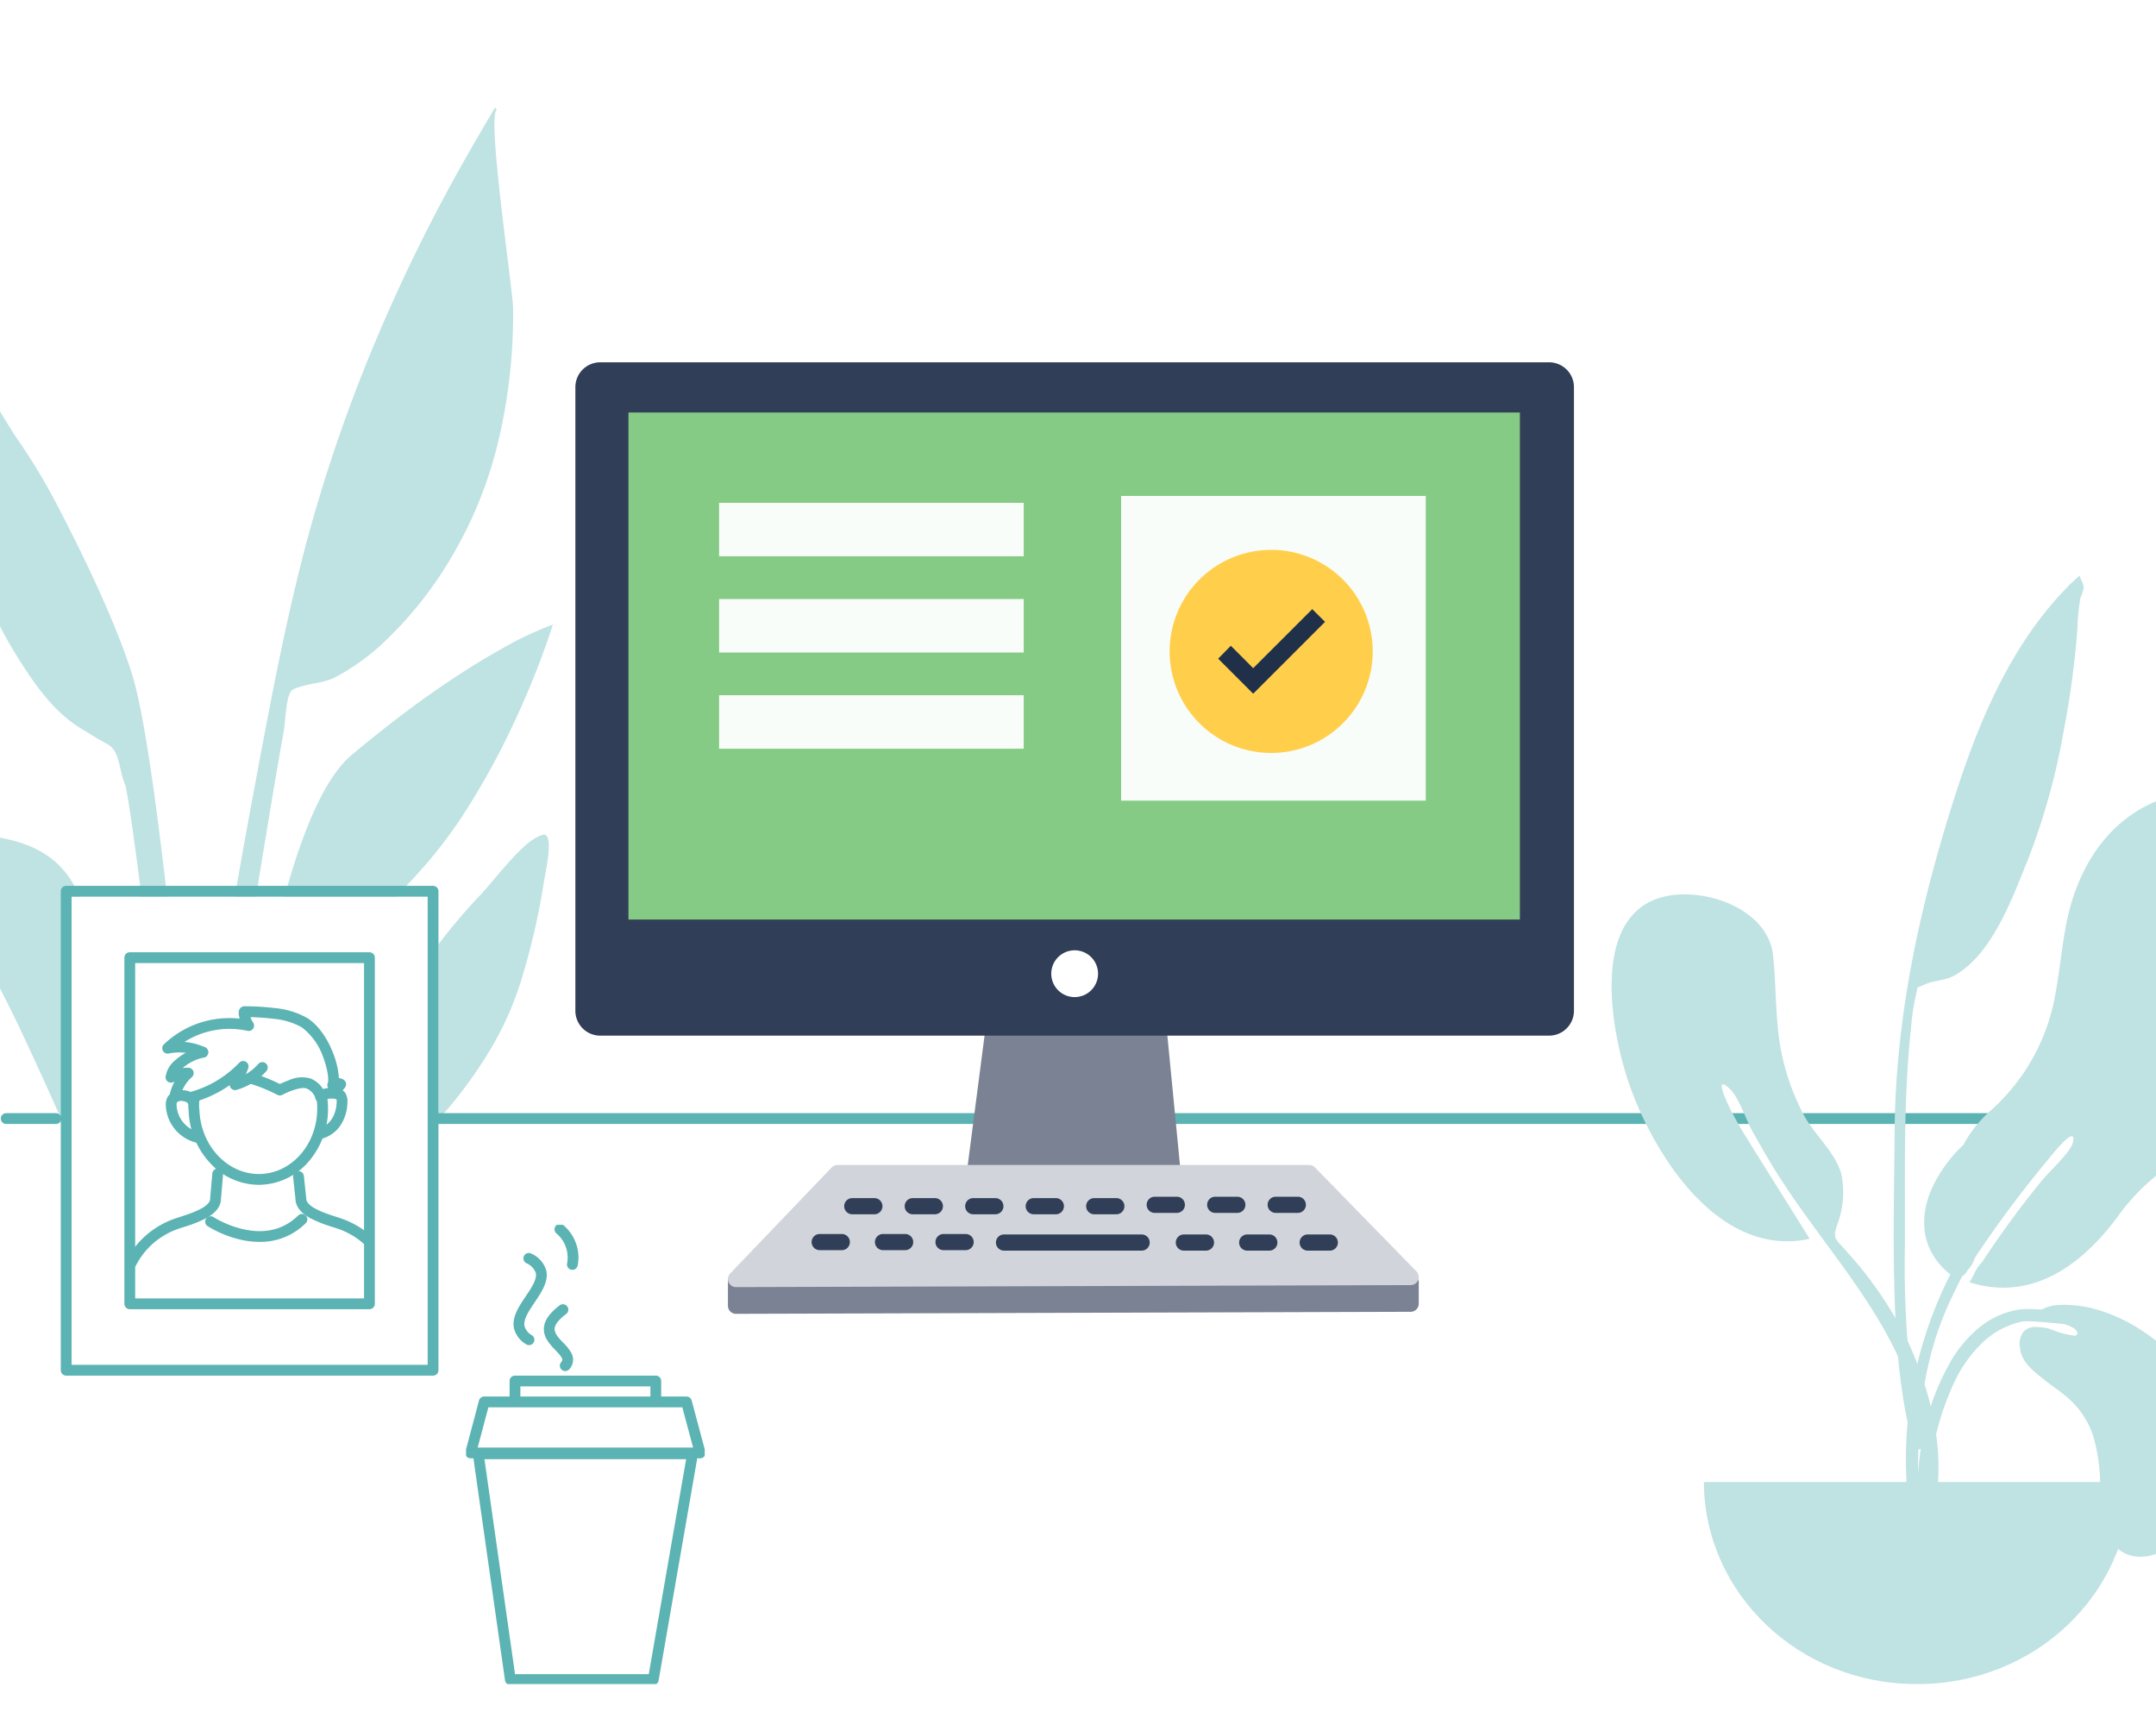 <svg xmlns="http://www.w3.org/2000/svg" xmlns:xlink="http://www.w3.org/1999/xlink" width="400" height="320" viewBox="0 0 400 320"><rect x="0" y="0" width="400" height="320" fill="#333333" stroke="none"/><defs><clipPath id="a"><rect width="56.52" height="9.916" transform="translate(133.41 90.231)" fill="none"/></clipPath><clipPath id="b"><rect width="56.519" height="56.519" transform="translate(207.778 89.239)" fill="none"/></clipPath><clipPath id="c"><rect width="56.52" height="9.916" transform="translate(133.41 108.079)" fill="none"/></clipPath><clipPath id="d"><rect width="56.52" height="9.916" transform="translate(133.41 125.927)" fill="none"/></clipPath><clipPath id="e"><rect width="44.281" height="85.191" fill="none" stroke="#5bb3b3" stroke-width="2"/></clipPath><clipPath id="h"><rect width="400" height="320"/></clipPath></defs><g id="g" clip-path="url(#h)"><rect width="400" height="320" fill="#fff"/><path d="M65.694,188.042H63.947c-2.13-4.844-4.5-10.071-7.26-15.981-3.166-6.787-6.629-13.2-10.194-19.725-.3-.539-.551-1.044-.777-1.49l-.013-.026c-1.085-2.141-1.74-3.434-4.4-4.178q-.6-.169-1.19-.33c-4.637-1.285-8.642-2.4-12.762-5.251a59.536,59.536,0,0,1-12.3-11.584,66.513,66.513,0,0,1-8.878-14.405,64.761,64.761,0,0,1-4.435-14.38A48.457,48.457,0,0,1,.635,91.177a13.06,13.06,0,0,1,.142-1.57V89.6c.183-1.387.355-2.7-.778-3.767a4.589,4.589,0,0,0,1.394.487c.076,0,.124-.019.146-.058.056-.1-.068-.306-.2-.526l-.007-.012c-.12-.2-.256-.427-.2-.532.024-.042.076-.062.16-.062a.783.783,0,0,1,.127.012l-.005,0H1.412A.112.112,0,0,0,1.3,85.2c-.157.3.758,1.739.993,2.079A12.837,12.837,0,0,0,5.76,89.94l0,0,.021.013A21.922,21.922,0,0,1,7.8,91.3a61.943,61.943,0,0,1,6.486,5.967,140.982,140.982,0,0,1,18.965,25.8c.553.955,1.07,2.068,1.57,3.145,1.387,2.984,2.821,6.07,5.355,7.248,2.236,1.039,5.052,1.262,7.775,1.477h.012c1.19.094,2.311.183,3.367.337,4.936.718,8.679,2.265,11.443,4.728a16.652,16.652,0,0,1,4.373,6.381H65.694Zm-21.1,0H42.186c-.407-.5-.811-1.022-1.26-1.6l-.034-.044c-.51-.654-1.036-1.33-1.577-1.988a5.509,5.509,0,0,1-4.125,1.956,6.052,6.052,0,0,1-3.84-1.491,5.35,5.35,0,0,1-1.893-2.8,5.031,5.031,0,0,1,.149-2.972A5.761,5.761,0,0,1,34.9,175.24a5.98,5.98,0,0,1,3.57,1.259,5.259,5.259,0,0,1,2.254,3.629,5.485,5.485,0,0,1-.964,3.715c1.622,1.313,3.249,2.726,4.835,4.2Zm89.165-.316V155.233a104.784,104.784,0,0,1,7.718-9.1c.688-.72,1.523-1.705,2.49-2.846l.059-.07c2.948-3.483,6.616-7.818,9.148-8.313a.845.845,0,0,1,.167-.017.625.625,0,0,1,.5.24c.87,1.048.088,5.22-.332,7.461l-.024.131c-.078.418-.139.748-.168.958a127.958,127.958,0,0,1-3.845,17,58.773,58.773,0,0,1-6.1,14.084,82.588,82.588,0,0,1-9.138,12.422c-.164.187-.322.365-.476.539ZM83.417,146.375H78.684c-1.582-12.38-2.712-20-3.1-20.893a15.884,15.884,0,0,1-.807-2.778c-.444-1.96-.863-3.811-2.538-4.69-1.445-.759-2.1-1.171-3.016-1.742-.424-.266-.951-.6-1.7-1.044-4.833-2.908-8.294-7.7-11.043-12.011a82.264,82.264,0,0,1-7.162-13.681,58.238,58.238,0,0,1-3.869-14.843,126.479,126.479,0,0,1-1.165-17.367c0-.227-.007-.6-.02-1.062v-.049c-.065-2.219-.185-6.35.786-7.349a.658.658,0,0,1,.481-.221.808.808,0,0,1,.274.052c2.447.886,5.425,5.736,7.818,9.633l.02.033c.8,1.3,1.485,2.416,2.065,3.244a108.625,108.625,0,0,1,7.4,12.309C69.629,86.435,74.236,96.806,76.8,104.743c1.911,5.914,4.014,19.143,6.618,41.632Zm42.388,0H105.2q.048-.177.1-.353l.016-.059c3.712-13.4,7.853-22.089,12.31-25.833,5.359-4.5,10.66-8.579,15.758-12.119,4.079-2.831,8.03-5.322,11.744-7.4a62.69,62.69,0,0,1,9.869-4.709l-.005.023a158.35,158.35,0,0,1-6.828,17.344,141.243,141.243,0,0,1-8.41,15.7,87.385,87.385,0,0,1-11.619,15.042c-.776.787-1.558,1.583-2.324,2.366Zm-25.9,0h-3.91c1.311-7.761,2.723-15.389,4.052-22.477l.017-.09c2.8-14.945,5.7-30.4,9.79-45.268A290.953,290.953,0,0,1,122.6,42.128a319.172,319.172,0,0,1,17.23-34.546c1.2-2.085,2.8-4.832,4.441-7.583.1.145.214.287.339.435-1.4.322.642,16.839,2,27.768l.009.074c.544,4.4.974,7.865.983,8.758a101.273,101.273,0,0,1-2.514,23.883A77.059,77.059,0,0,1,136.3,83.182a71.292,71.292,0,0,1-13.171,16.475,41.229,41.229,0,0,1-8.952,6.246,17.2,17.2,0,0,1-3.31.884l-.009,0c-1.873.392-3.811.8-4.39,1.423-.724.78-.986,3.485-1.176,5.459l0,.036c-.072.738-.134,1.375-.208,1.794-1.087,6.155-1.945,11.168-2.7,15.775-.224,1.361-.463,2.8-.674,4.07v.008l-.092.554c-.567,3.412-1.153,6.938-1.71,10.465Z" transform="translate(-52.416 19.958)" fill="#bfe2e2"/><path d="M133.261,189.039l0-1.316V155.064l.1-.134a105.281,105.281,0,0,1,7.754-9.145c.678-.709,1.509-1.689,2.47-2.824l.059-.07c1.473-1.741,3.143-3.713,4.761-5.31,1.919-1.894,3.448-2.931,4.673-3.171a1.338,1.338,0,0,1,.263-.026,1.118,1.118,0,0,1,.883.421c.941,1.134.4,4.511-.225,7.872l-.024.131c-.077.412-.137.737-.165.936a128.4,128.4,0,0,1-3.859,17.07,59.267,59.267,0,0,1-6.147,14.2,83.086,83.086,0,0,1-9.192,12.5c-.165.188-.323.367-.478.542Zm1-33.638v31a81.322,81.322,0,0,0,8.685-11.89,58.28,58.28,0,0,0,6.046-13.966,127.5,127.5,0,0,0,3.831-16.937c.031-.221.093-.555.172-.979l.025-.132c.214-1.141.507-2.7.644-4.134.207-2.16-.074-2.759-.2-2.916a.128.128,0,0,0-.114-.06.345.345,0,0,0-.068.007c-2.363.462-6.121,4.9-8.866,8.146l-.06.07c-.972,1.147-1.812,2.138-2.511,2.868A104.021,104.021,0,0,0,134.259,155.4ZM63.621,188.543l-.131-.3c-2.132-4.849-4.505-10.073-7.256-15.971-3.16-6.774-6.618-13.182-10.18-19.7-.3-.546-.557-1.055-.785-1.5l-.013-.026c-1.058-2.088-1.641-3.238-4.085-3.922q-.6-.169-1.188-.33c-4.682-1.3-8.724-2.418-12.914-5.323a60.034,60.034,0,0,1-12.4-11.681,67.021,67.021,0,0,1-8.945-14.515,65.252,65.252,0,0,1-4.47-14.49A48.884,48.884,0,0,1,.135,91.172a13.433,13.433,0,0,1,.147-1.631v0C.463,88.171.6,87.093-.343,86.2l.551-.818c.191.087.353.157.489.214a.711.711,0,0,1,0-.645.641.641,0,0,1,.6-.316,1.284,1.284,0,0,1,.209.018l1.248.207-.915.61A9.82,9.82,0,0,0,2.707,87a12.648,12.648,0,0,0,3.315,2.518l.026.016a22.221,22.221,0,0,1,2.065,1.374,62.445,62.445,0,0,1,6.539,6.015,141.482,141.482,0,0,1,19.033,25.888c.565.975,1.086,2.1,1.59,3.185,1.349,2.9,2.744,5.9,5.112,7.005,2.155,1,4.925,1.22,7.6,1.432H48c1.2.095,2.327.185,3.4.34,5.036.733,8.864,2.319,11.7,4.849a17.14,17.14,0,0,1,4.5,6.567l.277.687H66.194v41.667ZM1.219,86.807a6.306,6.306,0,0,1,.055,2.859v0a12.682,12.682,0,0,0-.138,1.511,48.024,48.024,0,0,0,1.1,9.414,64.268,64.268,0,0,0,4.4,14.271,66.006,66.006,0,0,0,8.81,14.3,59.035,59.035,0,0,0,12.2,11.487c4.05,2.808,8.017,3.907,12.611,5.181q.589.162,1.192.331c2.868.8,3.6,2.247,4.707,4.433l.013.026c.224.442.478.943.77,1.476,3.57,6.53,7.036,12.954,10.209,19.754,2.7,5.784,5.033,10.922,7.133,15.692h.921V145.875h1.2a15.867,15.867,0,0,0-3.95-5.508c-2.689-2.4-6.347-3.9-11.183-4.606-1.04-.151-2.154-.24-3.334-.333h-.012c-2.767-.218-5.629-.444-7.947-1.522-2.7-1.255-4.173-4.425-5.6-7.49-.5-1.067-1.007-2.169-1.549-3.1a140.481,140.481,0,0,0-18.9-25.705,61.441,61.441,0,0,0-6.434-5.919,21.634,21.634,0,0,0-1.966-1.3L5.5,90.368a13.079,13.079,0,0,1-3.615-2.8c-.1-.148-.286-.433-.47-.745A1.11,1.11,0,0,1,1.219,86.807ZM44.594,188.542H41.947l-.15-.185c-.409-.505-.815-1.027-1.266-1.607l-.034-.043c-.394-.506-.8-1.026-1.212-1.54a5.941,5.941,0,0,1-4.095,1.7,6.537,6.537,0,0,1-4.155-1.6,5.838,5.838,0,0,1-2.061-3.066,5.528,5.528,0,0,1,.162-3.266A6.268,6.268,0,0,1,34.9,174.74a6.468,6.468,0,0,1,3.866,1.356,5.746,5.746,0,0,1,2.454,3.973,5.915,5.915,0,0,1-.8,3.666c1.514,1.238,3.031,2.562,4.516,3.94l.016.015.84.851Zm-2.169-1h.883c-.919-.831-1.848-1.639-2.778-2.416.256.324.508.647.755.965l.034.044C41.713,186.641,42.071,187.1,42.425,187.542ZM34.9,175.74a5.254,5.254,0,0,0-4.82,3.526,4.533,4.533,0,0,0-.137,2.678,4.862,4.862,0,0,0,1.724,2.543,5.566,5.566,0,0,0,3.525,1.379,5.009,5.009,0,0,0,3.747-1.784l.24-.276.166-.245a4.985,4.985,0,0,0,.881-3.375,4.773,4.773,0,0,0-2.053-3.285A5.492,5.492,0,0,0,34.9,175.74Zm48.088-28.809-.007-.057H78.244l-.056-.437c-2.3-18.012-2.927-20.442-3.063-20.757a16.252,16.252,0,0,1-.836-2.866c-.436-1.924-.812-3.586-2.283-4.358s-2.127-1.184-3.049-1.76c-.423-.265-.948-.594-1.688-1.039-4.922-2.962-8.427-7.814-11.207-12.171a82.755,82.755,0,0,1-7.2-13.764,58.73,58.73,0,0,1-3.9-14.969,126.931,126.931,0,0,1-1.168-17.436c0-.216-.007-.578-.02-1.036l0-.052c-.1-3.319-.105-6.649.927-7.711a1.161,1.161,0,0,1,1.283-.29c1.183.428,2.544,1.69,4.16,3.858,1.363,1.828,2.718,4.035,3.914,5.982l.02.032c.793,1.29,1.477,2.4,2.049,3.219a109.118,109.118,0,0,1,7.432,12.365c6.534,12.543,11.152,22.94,13.725,30.9,1.922,5.947,4.031,19.206,6.639,41.728l.057.494ZM45.533,49.147c-.017,0-.055,0-.122.069-.188.194-.521.827-.641,2.9-.082,1.413-.037,2.959,0,4.088v.048c.014.475.025.848.02,1.087a126.03,126.03,0,0,0,1.161,17.3A57.745,57.745,0,0,0,49.786,89.35a81.773,81.773,0,0,0,7.12,13.6c2.717,4.259,6.135,9,10.879,11.852.748.45,1.278.782,1.7,1.049.9.564,1.555.972,2.983,1.723,1.879.987,2.344,3.038,2.793,5.022a15.518,15.518,0,0,0,.779,2.69c.544,1.259,2.14,13.241,3.082,20.591h3.733c-2.57-22.117-4.647-35.144-6.533-40.978-2.556-7.91-7.152-18.255-13.66-30.749A108.129,108.129,0,0,0,55.3,61.895c-.589-.84-1.281-1.965-2.082-3.268l-.02-.033c-2.228-3.629-5.28-8.6-7.563-9.424A.314.314,0,0,0,45.533,49.147ZM125.8,146.875H104.542l.172-.632q.046-.169.093-.337l.021-.077c3.739-13.5,7.935-22.272,12.47-26.082,5.37-4.512,10.684-8.6,15.795-12.147,4.092-2.84,8.057-5.34,11.785-7.429a63.139,63.139,0,0,1,9.967-4.751l.83-.255-.211.906a158.9,158.9,0,0,1-6.851,17.4,141.744,141.744,0,0,1-8.44,15.757,87.879,87.879,0,0,1-11.687,15.128c-.776.787-1.556,1.58-2.318,2.359l-.143.156Zm-19.951-1h19.741c.718-.733,1.45-1.478,2.179-2.217A86.888,86.888,0,0,0,139.324,128.7a140.745,140.745,0,0,0,8.38-15.646,163.264,163.264,0,0,0,6.5-16.333,73.919,73.919,0,0,0-8.834,4.32c-3.7,2.074-7.638,4.556-11.7,7.378-5.085,3.531-10.374,7.6-15.722,12.092C113.588,124.17,109.521,132.7,105.853,145.875Zm-5.951,1H95.4l.1-.583c1.311-7.758,2.723-15.392,4.054-22.485l.017-.091c2.8-14.954,5.705-30.417,9.8-45.307a291.454,291.454,0,0,1,12.767-36.475,319.672,319.672,0,0,1,17.257-34.6c1.206-2.087,2.8-4.836,4.444-7.589l.392-.657.444.623c.1.138.2.269.313.4l.534.627L144.831.9a9.5,9.5,0,0,0-.184,3.136c.045,1.684.207,4.019.483,6.941.51,5.4,1.318,11.925,1.967,17.166l.009.076c.546,4.41.977,7.893.986,8.815a101.774,101.774,0,0,1-2.527,24,77.557,77.557,0,0,1-8.835,22.407,71.793,71.793,0,0,1-13.267,16.592,41.724,41.724,0,0,1-9.063,6.321,17.322,17.322,0,0,1-3.429.925l-.009,0c-1.629.341-3.655.766-4.126,1.274-.61.656-.882,3.48-1.045,5.167l0,.037c-.073.75-.136,1.395-.213,1.832-1.086,6.153-1.945,11.164-2.7,15.77-.222,1.353-.461,2.785-.671,4.049l-.1.584c-.567,3.408-1.153,6.933-1.709,10.457l-.061.426Zm-3.318-1h2.891c.537-3.389,1.1-6.772,1.644-10.048l.1-.584c.21-1.263.448-2.695.67-4.047.758-4.61,1.617-9.625,2.7-15.781.07-.4.131-1.027.2-1.753l0-.039c.256-2.652.531-4.915,1.307-5.751.688-.741,2.614-1.145,4.654-1.572l.009,0a17.137,17.137,0,0,0,3.192-.843,40.736,40.736,0,0,0,8.841-6.171,70.791,70.791,0,0,0,13.074-16.359,76.56,76.56,0,0,0,8.719-22.119,100.772,100.772,0,0,0,2.5-23.765c-.009-.865-.437-4.324-.979-8.7l-.009-.073c-.681-5.5-1.528-12.336-2.033-17.879-.279-3.059-.422-5.352-.436-7.009,0-.529,0-.984.024-1.375-1.264,2.139-2.453,4.19-3.4,5.831a318.674,318.674,0,0,0-17.2,34.491,290.453,290.453,0,0,0-12.723,36.349c-4.083,14.85-6.98,30.293-9.781,45.228l-.017.091C99.239,130.9,97.865,138.325,96.584,145.875Z" transform="translate(-52.416 19.958)" fill="rgba(0,0,0,0)"/><path d="M315.312,1H0A1,1,0,0,1-1,0,1,1,0,0,1,0-1H315.312a1,1,0,0,1,1,1A1,1,0,0,1,315.312,1Z" transform="translate(80.5 207.5)" fill="#5bb3b3"/><path d="M0-1H68.065a1,1,0,0,1,1,1V88.854a1,1,0,0,1-1,1H0a1,1,0,0,1-1-1V0A1,1,0,0,1,0-1ZM67.065,1H1V87.854H67.065Z" transform="translate(12.278 165.333)" fill="#5bb3b3"/><path d="M0-1H44.461a1,1,0,0,1,1,1V64.213a1,1,0,0,1-1,1H0a1,1,0,0,1-1-1V0A1,1,0,0,1,0-1ZM43.461,1H1V63.213H43.461Z" transform="translate(24.08 177.654)" fill="#5bb3b3"/><path d="M36.375,220.911a1.775,1.775,0,0,1-.453-.062l-.012,0a7.442,7.442,0,0,1-5.453-6.8,2.976,2.976,0,0,1,.356-1.651q.015-.028.033-.055a2.944,2.944,0,0,1,2.945-1.152,3,3,0,0,1,2.551,1.573,1,1,0,0,1-1.859.733,2.175,2.175,0,0,0-1.355-.329.883.883,0,0,0-.577.224.982.982,0,0,0-.1.516q0,.015,0,.03a5.444,5.444,0,0,0,3.508,4.83,1.147,1.147,0,0,1,1.313.218,1.08,1.08,0,0,1,.2,1.307A1.223,1.223,0,0,1,36.375,220.911Z" transform="translate(0.306 -8.93)" fill="#5bb3b3"/><path d="M58.678,220.22a1,1,0,0,1-.255-1.967c2.376-.63,3.263-2.956,3.3-4.923q0-.033,0-.065a.954.954,0,0,0-.055-.41,2.894,2.894,0,0,0-1.014-.116,2.765,2.765,0,0,0-1.02.194,1,1,0,0,1-1.818-.815c.251-.729,1.031-1.192,2.254-1.338.413-.05,2.511-.238,3.255.921q.018.029.035.059a2.95,2.95,0,0,1,.359,1.639,8,8,0,0,1-1.206,4.167,6.044,6.044,0,0,1-3.581,2.62A1,1,0,0,1,58.678,220.22Z" transform="translate(0.741 -8.937)" fill="#5bb3b3"/><path d="M58.967,213.487a1,1,0,0,1-.958-.715,2.917,2.917,0,0,0-1.69-1.872c-.883-.362-3.186.487-4.464,1.175a1,1,0,0,1-.937.006,29.527,29.527,0,0,0-5.186-2.106,1,1,0,1,1,.573-1.916,31.54,31.54,0,0,1,5.08,2.014,17.224,17.224,0,0,1,1.671-.7,5.782,5.782,0,0,1,4.023-.325,4.91,4.91,0,0,1,2.846,3.15,1,1,0,0,1-.959,1.286Z" transform="translate(0.539 -8.98)" fill="#5bb3b3"/><path d="M35.321,213.515a1,1,0,0,1-.269-1.963,19.7,19.7,0,0,0,8.972-5.4,1,1,0,0,1,1.661,1.04q-.207.552-.434,1.1a9.672,9.672,0,0,0,2.335-1.94,1,1,0,0,1,1.5,1.32,11.653,11.653,0,0,1-5.568,3.525,1,1,0,0,1-1.271-.882,21.7,21.7,0,0,1-6.66,3.161A1,1,0,0,1,35.321,213.515Z" transform="translate(0.368 -9.015)" fill="#5bb3b3"/><path d="M32.121,213.557a1,1,0,0,1-.986-1.172,8.6,8.6,0,0,1,.966-2.714q-.114.053-.225.112a1,1,0,0,1-1.465-.892,4.805,4.805,0,0,1,1.743-3.109,10.632,10.632,0,0,1,4.933-2.505,1,1,0,0,1,.453,1.948,8.7,8.7,0,0,0-3.958,1.961,7.655,7.655,0,0,1,1.057-.058,1,1,0,0,1,.641,1.755,6.617,6.617,0,0,0-2.174,3.846A1,1,0,0,1,32.121,213.557Z" transform="translate(0.306 -9.056)" fill="#5bb3b3"/><path d="M61.772,212.719a1,1,0,0,1-.911-1.412l-.027-.02a1,1,0,0,1-.3-1.236c.143-.323.114-2.1-.813-4.59a11.846,11.846,0,0,0-4.04-5.723,13.358,13.358,0,0,0-5.374-1.584,40.749,40.749,0,0,0-4.127-.292,3.777,3.777,0,0,0,.457.964,1,1,0,0,1-1.014,1.578,15.6,15.6,0,0,0-11.7,2.052,11.521,11.521,0,0,1,3.818,1,1,1,0,1,1-.835,1.817,9.556,9.556,0,0,0-5.9-.666,1,1,0,0,1-.894-1.7,17.592,17.592,0,0,1,14.061-4.765c-.306-1.07-.178-1.5-.009-1.783a1.07,1.07,0,0,1,1.039-.517c.056,0,.207,0,.355.007a45.052,45.052,0,0,1,5,.32,15,15,0,0,1,6.224,1.9c2.69,1.781,4.179,4.985,4.826,6.737a15.36,15.36,0,0,1,.976,4.363,2.282,2.282,0,0,1,.81.264,1,1,0,0,1,.3,1.507l-1.143,1.408A1,1,0,0,1,61.772,212.719Z" transform="translate(0.296 -9.175)" fill="#5bb3b3"/><path d="M24.143,243.993a1,1,0,0,1-.888-1.459,15.89,15.89,0,0,1,4.4-5.294l.005,0a16.342,16.342,0,0,1,4.177-2.324c.393-.154.882-.311,1.448-.493,1.93-.622,5.522-1.779,5.522-3.382q0-.042,0-.085L39.2,226.4a1,1,0,0,1,1.993.169l-.384,4.517c-.02,1.386-.927,2.587-2.7,3.571a23.928,23.928,0,0,1-4.212,1.668c-.537.173-1,.322-1.338.454l-.012,0a14.344,14.344,0,0,0-3.668,2.04,13.9,13.9,0,0,0-3.848,4.63A1,1,0,0,1,24.143,243.993Z" transform="translate(0.19 -8.701)" fill="#5bb3b3"/><path d="M67.709,239.9a1,1,0,0,1-.683-.27c-.3-.281-.623-.557-.957-.82a14.343,14.343,0,0,0-3.667-2.039l-.012,0c-.337-.132-.8-.281-1.338-.454a23.929,23.929,0,0,1-4.212-1.668c-1.765-.981-2.672-2.179-2.7-3.559l-.433-4.035a1,1,0,0,1,1.989-.213l.438,4.083a1,1,0,0,1,.006.107c0,1.6,3.592,2.76,5.522,3.382.566.182,1.055.34,1.448.493a16.342,16.342,0,0,1,4.177,2.324l.009.007c.381.3.748.614,1.092.936a1,1,0,0,1-.683,1.73Z" transform="translate(0.678 -8.694)" fill="#5bb3b3"/><path d="M47.728,238.949a15.783,15.783,0,0,1-3.46-.4A20.531,20.531,0,0,1,38.1,236.03a1,1,0,0,1,1.1-1.673h0a18.826,18.826,0,0,0,5.567,2.253c4.084.9,7.5.033,10.162-2.584a1,1,0,0,1,1.4,1.426A11.926,11.926,0,0,1,47.728,238.949Z" transform="translate(0.421 -8.569)" fill="#5bb3b3"/><path d="M47.643,228.72a12.307,12.307,0,0,1-8.848-3.844,14.969,14.969,0,0,1-4.166-9.851,9.974,9.974,0,0,1,.042-2.594,1,1,0,1,1,1.979.292,7.974,7.974,0,0,0-.03,2.1q0,.038.006.076c.282,6.761,5.412,12.058,11.435,11.807s10.693-5.956,10.411-12.718a13.959,13.959,0,0,0-.135-1.444,1,1,0,0,1,1.979-.29,15.962,15.962,0,0,1,.154,1.651,14.973,14.973,0,0,1-3.329,10.2,12.268,12.268,0,0,1-9,4.6C47.977,228.717,47.809,228.72,47.643,228.72Z" transform="translate(0.372 -8.926)" fill="#5bb3b3"/><path d="M9.237,1H0A1,1,0,0,1-1,0,1,1,0,0,1,0-1H9.237a1,1,0,0,1,1,1A1,1,0,0,1,9.237,1Z" transform="translate(1.15 207.5)" fill="#5bb3b3"/><g transform="translate(16.187 16.046)"><path d="M293.425,145.055c7.4-.367,16.555,3.726,17.348,11.347.577,5.544.4,11.06,1.29,16.594a43.119,43.119,0,0,0,4.264,12.688c1.97,3.872,6.056,7.171,7.119,11.3a16.862,16.862,0,0,1-.631,8.922c-1.134,3.135-.531,2.887,1.732,5.517A71.058,71.058,0,0,1,335.8,228.018c4.069,8.866,6.739,19.229,5.235,28.936-.19,1.233-.417,5.655-2.208,5.966-2,.347-1.066-2.184-.96-3,.679-5.214,1.28-9.778.458-15.068-3.177-20.428-18.649-33.886-28.726-51.222-.554-.9-1.723-3.023-2.537-4.428-1.284-2.217-2.575-6.437-4.313-8.08-3.274-3.094-.262,3.13.375,4.319.807,1.5,1.694,3.1,2.52,4.415,3.781,6.108,8,12.774,11.906,19.07-16.874,3.656-28.769-15.569-33.3-28.212-3.736-10.413-8.21-34.757,9.177-35.658" transform="translate(2 4.837)" fill="#bfe2e2"/><path d="M392.559,125.73c-12.365.928-20.3,8.662-24,19.478-1.992,5.832-2.221,11.813-3.327,17.806a37.43,37.43,0,0,1-12.248,22.261,22.545,22.545,0,0,0-4.9,6.214,26.5,26.5,0,0,0-5.66,7.666c-1.843,3.856-2.363,8.477-.237,12.318a12.8,12.8,0,0,0,3.478,4.048,75.866,75.866,0,0,0-8.238,35.632c.208,7.377.588,14.76,1.031,22.126.12,1.979.8,5.245,1.821,1.927.935-3.035-.238-7.8-.346-10.97-.528-15.446-.979-29.491,5.73-43.919q1.056-2.27,2.227-4.5a1.517,1.517,0,0,0,.13-.084c.029.022.056.045.087.066.049-.084.117-.184.2-.295a3.984,3.984,0,0,0,.6-.8,5.726,5.726,0,0,0,1.272-2.2v-.013a208.288,208.288,0,0,1,13.768-18.445c-.037.043,5.27-6.806,4.45-3.017-.4,1.825-4.3,5.3-5.876,7.234a180.113,180.113,0,0,0-10.986,15.014,7.536,7.536,0,0,0-1.573,2.386c-.258.462-.5.928-.736,1.334,12.059,3.776,21.439-3.83,27.836-12.676l.021-.032a39.254,39.254,0,0,1,6.431-6.806c4.156-3.224,22.113-43.031,9.047-71.749" transform="translate(0 4.837)" fill="#bfe2e2"/><path d="M368.133,87.256c-12.691,12.518-18.823,29.877-23.677,46.2-5.423,18.23-9,36.742-9.142,55.7-.09,12.453-.446,24.988.32,37.422a125.575,125.575,0,0,0,1.476,13.213c.06.36,1.714,10.117,3.3,7.844.9-1.294-1.694-10.122-1.89-11.592a180.135,180.135,0,0,1-1.305-24.969c.089-13.735-.339-27.4,1.131-41.085a43.993,43.993,0,0,1,.9-6.188c.544-2.126-.149-1.2,1.622-2.039,1.721-.819,3.848-.7,5.633-1.727,7.082-4.075,10.706-14.525,13.526-21.385a125.939,125.939,0,0,0,6.751-24.465,163.9,163.9,0,0,0,2.441-18.238,44.886,44.886,0,0,1,.554-5.864,12.778,12.778,0,0,0,.631-1.877c-.042-.963-.655-1.528-.705-2.338q-.8.68-1.563,1.392" transform="translate(0 4.837)" fill="#bfe2e2"/><path d="M298.932,254.036c.086,20.783,17.793,37.564,39.551,37.483,21.758.081,39.466-16.7,39.551-37.483" transform="translate(1 4.837)" fill="#bfe2e2"/><path d="M381.005,267.9a6.276,6.276,0,0,1-4.144-1.381,7.833,7.833,0,0,1-2.234-3.4,27.871,27.871,0,0,1-1.177-8.446,32.465,32.465,0,0,0-1.275-9.109,16,16,0,0,0-1.93-3.989,16.423,16.423,0,0,0-3.275-3.563c-.669-.547-1.382-1.069-2.072-1.573-.616-.45-1.251-.915-1.853-1.4l-.288-.23c-1.935-1.541-3.935-3.134-4.18-5.654a3.766,3.766,0,0,1,.707-3.06,3.162,3.162,0,0,1,2.4-.806,10.327,10.327,0,0,1,2.036.236c.108.022.394.125.792.268a16.225,16.225,0,0,0,4.048,1.09.722.722,0,0,0,.609-.2.545.545,0,0,0-.027-.537c-.234-.532-1.037-1-2.387-1.4-2.716-.281-5.28-.532-6.807-.532a5.442,5.442,0,0,0-.988.067,15.214,15.214,0,0,0-7.287,3.85,24.543,24.543,0,0,0-5.029,6.873,50.364,50.364,0,0,0-4.665,16.068c-.115.928-.216,1.938-.324,3.081h-2.084a63.382,63.382,0,0,1,.775-7.425,46,46,0,0,1,5.525-15.317,23.028,23.028,0,0,1,5.4-6.225,15.41,15.41,0,0,1,7.492-3.185,11.715,11.715,0,0,1,1.214-.042c.786,0,1.732.029,2.666.081a7.244,7.244,0,0,1,2.947-.828c.418-.029.843-.044,1.266-.044a22.5,22.5,0,0,1,7.125,1.238,31.4,31.4,0,0,1,6.81,3.282,35.177,35.177,0,0,1,5.886,4.681,28.5,28.5,0,0,1,4.359,5.432,20.091,20.091,0,0,1,2.716,10.451,32.252,32.252,0,0,1-1.9,10.745,24.154,24.154,0,0,1-3.812,7.1c-2.051,2.491-4.378,3.769-6.929,3.8Z" transform="translate(0 4.837)" fill="#bfe2e2"/></g><path d="M136.552,236.18V231.8l18.826-15.281h87.515L261.719,231.8v4Z" transform="translate(0 6.047)" fill="#9aa2b0"/><path d="M136.552,236.18V231.8l18.826-15.281h87.515L261.719,231.8v4Z" transform="translate(0 6.047)" fill="#7a8293"/><path d="M136.552,237.68a1.5,1.5,0,0,1-1.5-1.5V231.8a1.5,1.5,0,0,1,.555-1.165l18.826-15.281a1.5,1.5,0,0,1,.945-.335h87.515a1.5,1.5,0,0,1,.945.335l18.826,15.281a1.5,1.5,0,0,1,.555,1.165v4a1.5,1.5,0,0,1-1.5,1.5l-125.167.378Zm1.5-5.166v2.161l122.167-.369v-1.792l-17.858-14.5H155.91Z" transform="translate(0 6.047)" fill="#7a8293"/><path d="M183.04,186.313l-3.968,30.556h40.2l-2.975-30.556Z" transform="translate(0 2.9)" fill="#7a8293"/><path d="M111.361,64.163H287.4a4.614,4.614,0,0,1,4.614,4.614V184.458a4.614,4.614,0,0,1-4.614,4.614H111.361a4.614,4.614,0,0,1-4.614-4.614V68.777a4.614,4.614,0,0,1,4.614-4.614" transform="translate(0 3.047)" fill="#313e58"/><rect width="165.387" height="94.057" transform="translate(116.595 76.524)" fill="#85cb85"/><path d="M199.38,173.242a4.339,4.339,0,1,1-4.339,4.338,4.338,4.338,0,0,1,4.339-4.338" transform="translate(0 3.047)" fill="#fff"/><path d="M136.552,231.222l18.826-19.657h87.515l18.826,19.283Z" transform="translate(0 6.047)" fill="#d1d5db"/><path d="M136.552,232.722a1.5,1.5,0,0,1-1.083-2.538l18.826-19.657a1.5,1.5,0,0,1,1.083-.462h87.515a1.5,1.5,0,0,1,1.073.452L262.792,229.8a1.5,1.5,0,0,1-1.069,2.548l-125.167.374Zm19.466-19.657-15.943,16.646,118.093-.353-15.907-16.294Z" transform="translate(0 6.047)" fill="#d1d5db"/><path d="M4.1,1.5H0A1.5,1.5,0,0,1-1.5,0,1.5,1.5,0,0,1,0-1.5H4.1A1.5,1.5,0,0,1,5.6,0,1.5,1.5,0,0,1,4.1,1.5Z" transform="translate(158.122 223.759)" fill="#313e58"/><path d="M4.1,1.5H0A1.5,1.5,0,0,1-1.5,0,1.5,1.5,0,0,1,0-1.5H4.1A1.5,1.5,0,0,1,5.6,0,1.5,1.5,0,0,1,4.1,1.5Z" transform="translate(169.344 223.759)" fill="#313e58"/><path d="M4.1,1.5H0A1.5,1.5,0,0,1-1.5,0,1.5,1.5,0,0,1,0-1.5H4.1A1.5,1.5,0,0,1,5.6,0,1.5,1.5,0,0,1,4.1,1.5Z" transform="translate(180.567 223.759)" fill="#313e58"/><path d="M4.1,1.5H0A1.5,1.5,0,0,1-1.5,0,1.5,1.5,0,0,1,0-1.5H4.1A1.5,1.5,0,0,1,5.6,0,1.5,1.5,0,0,1,4.1,1.5Z" transform="translate(152.078 230.414)" fill="#313e58"/><path d="M4.1,1.5H0A1.5,1.5,0,0,1-1.5,0,1.5,1.5,0,0,1,0-1.5H4.1A1.5,1.5,0,0,1,5.6,0,1.5,1.5,0,0,1,4.1,1.5Z" transform="translate(163.829 230.414)" fill="#313e58"/><path d="M4.1,1.5H0A1.5,1.5,0,0,1-1.5,0,1.5,1.5,0,0,1,0-1.5H4.1A1.5,1.5,0,0,1,5.6,0,1.5,1.5,0,0,1,4.1,1.5Z" transform="translate(175.052 230.414)" fill="#313e58"/><path d="M4.1,1.5H0A1.5,1.5,0,0,1-1.5,0,1.5,1.5,0,0,1,0-1.5H4.1A1.5,1.5,0,0,1,5.6,0,1.5,1.5,0,0,1,4.1,1.5Z" transform="translate(219.642 230.5)" fill="#313e58"/><path d="M4.1,1.5H0A1.5,1.5,0,0,1-1.5,0,1.5,1.5,0,0,1,0-1.5H4.1A1.5,1.5,0,0,1,5.6,0,1.5,1.5,0,0,1,4.1,1.5Z" transform="translate(231.394 230.5)" fill="#313e58"/><path d="M4.1,1.5H0A1.5,1.5,0,0,1-1.5,0,1.5,1.5,0,0,1,0-1.5H4.1A1.5,1.5,0,0,1,5.6,0,1.5,1.5,0,0,1,4.1,1.5Z" transform="translate(242.616 230.5)" fill="#313e58"/><path d="M25.533,1.5H0A1.5,1.5,0,0,1-1.5,0,1.5,1.5,0,0,1,0-1.5H25.533a1.5,1.5,0,0,1,1.5,1.5A1.5,1.5,0,0,1,25.533,1.5Z" transform="translate(186.274 230.5)" fill="#313e58"/><path d="M4.1,1.5H0A1.5,1.5,0,0,1-1.5,0,1.5,1.5,0,0,1,0-1.5H4.1A1.5,1.5,0,0,1,5.6,0,1.5,1.5,0,0,1,4.1,1.5Z" transform="translate(191.79 223.759)" fill="#313e58"/><path d="M4.1,1.5H0A1.5,1.5,0,0,1-1.5,0,1.5,1.5,0,0,1,0-1.5H4.1A1.5,1.5,0,0,1,5.6,0,1.5,1.5,0,0,1,4.1,1.5Z" transform="translate(203.012 223.759)" fill="#313e58"/><path d="M4.1,1.5H0A1.5,1.5,0,0,1-1.5,0,1.5,1.5,0,0,1,0-1.5H4.1A1.5,1.5,0,0,1,5.6,0,1.5,1.5,0,0,1,4.1,1.5Z" transform="translate(214.235 223.5)" fill="#313e58"/><path d="M4.1,1.5H0A1.5,1.5,0,0,1-1.5,0,1.5,1.5,0,0,1,0-1.5H4.1A1.5,1.5,0,0,1,5.6,0,1.5,1.5,0,0,1,4.1,1.5Z" transform="translate(225.458 223.5)" fill="#313e58"/><path d="M4.1,1.5H0A1.5,1.5,0,0,1-1.5,0,1.5,1.5,0,0,1,0-1.5H4.1A1.5,1.5,0,0,1,5.6,0,1.5,1.5,0,0,1,4.1,1.5Z" transform="translate(236.681 223.5)" fill="#313e58"/><g transform="translate(0 3.047)" opacity="0.95" style="isolation:isolate"><g clip-path="url(#a)"><rect width="56.519" height="9.916" transform="translate(133.41 90.231)" fill="#fff"/></g></g><g transform="translate(0.222 2.761)" opacity="0.95" style="isolation:isolate"><g clip-path="url(#b)"><rect width="56.519" height="56.519" transform="translate(207.778 89.239)" fill="#fff"/></g></g><g transform="translate(0 3.047)" opacity="0.95" style="isolation:isolate"><g clip-path="url(#c)"><rect width="56.519" height="9.916" transform="translate(133.41 108.079)" fill="#fff"/></g></g><g transform="translate(0 3.047)" opacity="0.95" style="isolation:isolate"><g clip-path="url(#d)"><rect width="56.519" height="9.916" transform="translate(133.41 125.927)" fill="#fff"/></g></g><path d="M236.534,99.155A18.84,18.84,0,1,1,217.694,118a18.84,18.84,0,0,1,18.84-18.84" transform="translate(-0.694 2.845)" fill="#ffcf4c"/><path d="M226.618,119.25l2.351-2.393,4.153,4.157,10.956-10.952,2.371,2.357-13.331,13.332Z" transform="translate(-0.617 2.938)" fill="#1f3048"/><g transform="translate(86.466 227.211)"><g clip-path="url(#e)"><path d="M43.823,59.766H1.25a1,1,0,0,1-.966-1.257L2.8,49.041a1,1,0,0,1,.966-.743H41.286a1,1,0,0,1,.966.741l2.537,9.469a1,1,0,0,1-.966,1.259Zm-41.272-2H42.52l-2-7.469H4.536Z" transform="translate(-0.396 -16.446)" fill="#5bb3b3"/><path d="M35.787,106.623H9.265a1,1,0,0,1-.99-.859L2.317,63.882a1,1,0,0,1,.99-1.141H43.07a1,1,0,0,1,.985,1.171l-7.283,41.882A1,1,0,0,1,35.787,106.623Zm-25.654-2H34.946l6.935-39.882H4.46Z" transform="translate(-1.048 -21.265)" fill="#5bb3b3"/></g><path d="M39.77,48.051a1,1,0,0,1-1-1V44.483H14.646V46.8a1,1,0,0,1-2,0V43.483a1,1,0,0,1,1-1H39.77a1,1,0,0,1,1,1v3.567A1,1,0,0,1,39.77,48.051Z" transform="translate(-4.567 -14.505)" fill="#5bb3b3"/><g clip-path="url(#e)"><path d="M25.566,35.014A1,1,0,0,1,24.8,33.37c.405-.482.356-.763-1.042-2.224-1.022-1.069-2.295-2.4-2.15-4.183.112-1.389,1.07-2.745,2.926-4.145a1,1,0,1,1,1.2,1.6c-1.355,1.022-2.074,1.934-2.137,2.71-.072.89.779,1.779,1.6,2.639a7.929,7.929,0,0,1,1.562,2.016,2.572,2.572,0,0,1-.435,2.877A1,1,0,0,1,25.566,35.014Z" transform="translate(-7.161 -7.879)" fill="#5bb3b3"/><path d="M16.235,25.449a1,1,0,0,1-.552-.167,4.772,4.772,0,0,1-2.246-2.987c-.408-2.05.916-4.019,2.2-5.924,1.047-1.557,2.129-3.166,1.845-4.341a3.157,3.157,0,0,0-1.73-1.78A1,1,0,1,1,16.716,8.5a4.931,4.931,0,0,1,2.706,3.061c.49,2.03-.841,4.011-2.129,5.927-1.052,1.565-2.14,3.184-1.9,4.418a2.852,2.852,0,0,0,1.391,1.711,1,1,0,0,1-.554,1.833Z" transform="translate(-4.551 -3.128)" fill="#5bb3b3"/><path d="M27.809,8.773a1,1,0,0,1-.98-1.2,5.868,5.868,0,0,0-1.974-5.552A1,1,0,0,1,26.133.481a7.793,7.793,0,0,1,2.35,3.4,7.644,7.644,0,0,1,.3,4.1A1,1,0,0,1,27.809,8.773Z" transform="translate(-8.079 -0.417)" fill="#5bb3b3"/></g></g></g></svg>